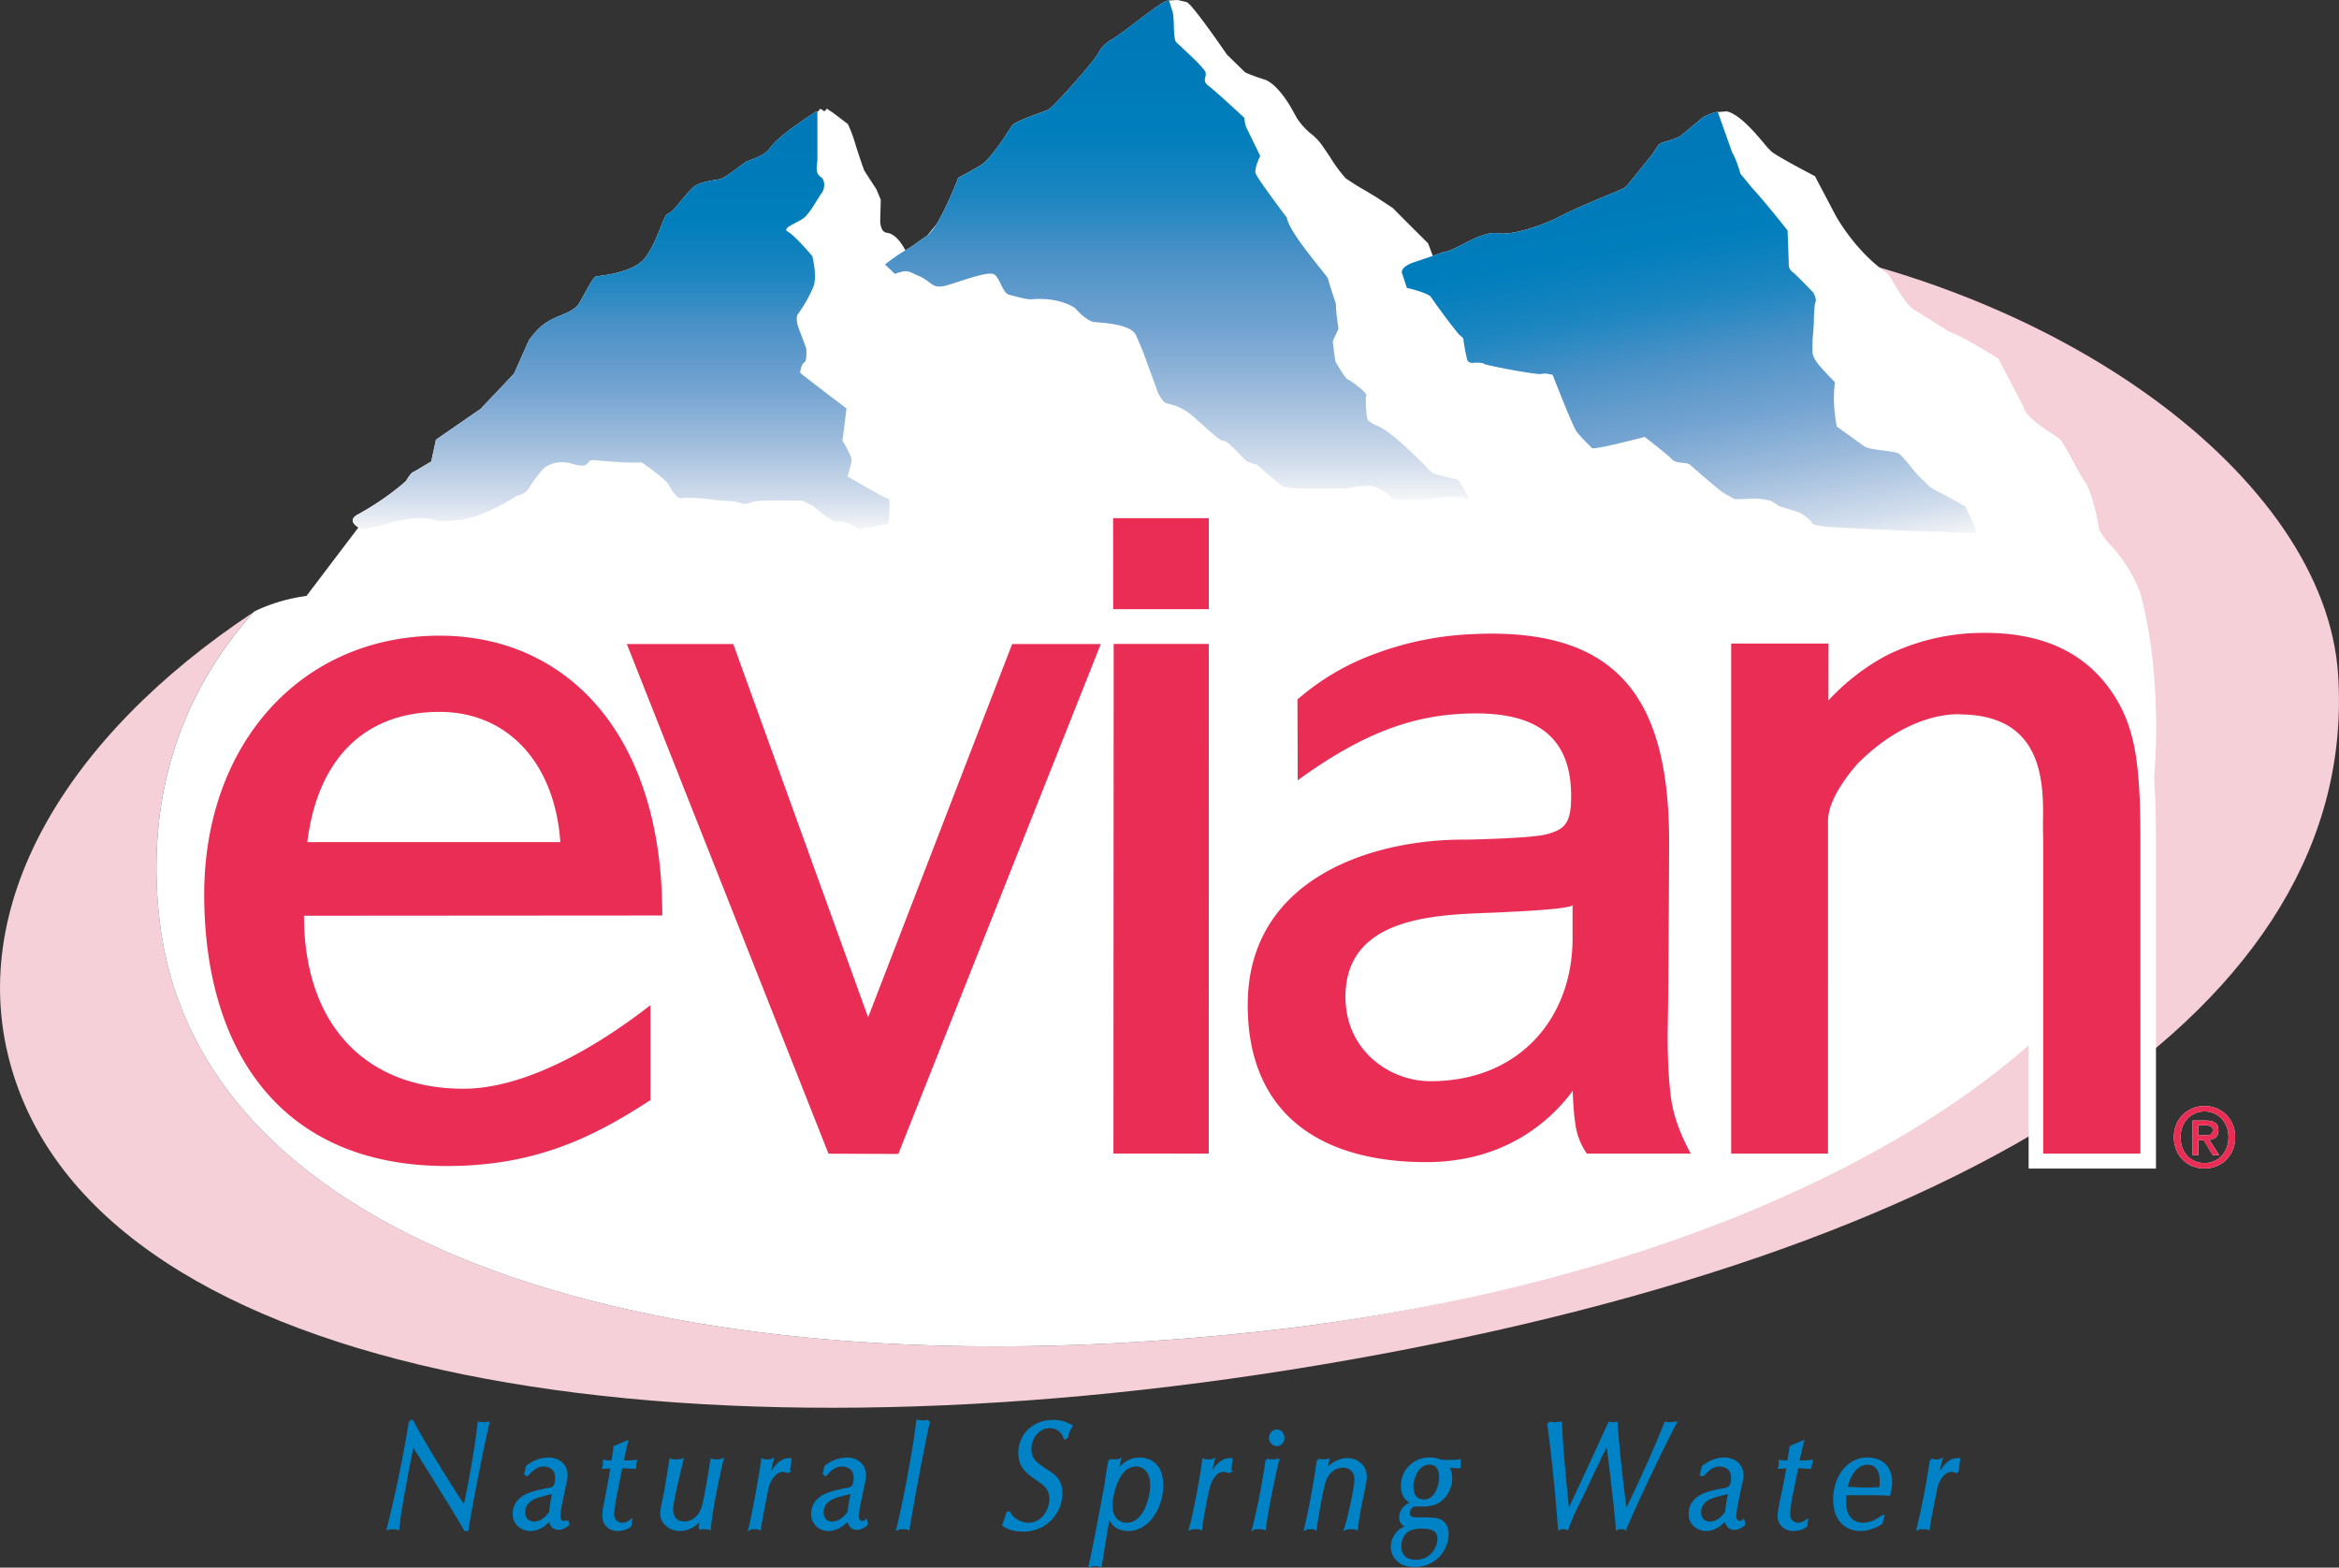 <svg xmlns="http://www.w3.org/2000/svg" width="282.69" height="189.47" version="1">
    <rect width="100%" height="100%" fill="#333333" stroke="none"/>
    <path fill="#F5D0D8"
          d="M30.7 73.92v.03C7.82 89.07-4.33 109.66 1.42 129.21c11.14 37.9 81.64 48.58 157.99 35.78 79.21-13.29 125.8-43.37 123.17-83.48-1.56-23.76-33.82-47.63-73.2-52.93v22.04c26.07 4.5 44.32 13.52 47.71 31.95 7.17 39.05-38.54 71.12-104.74 78.35-71.33 7.78-128.11-9.73-133.02-49.33-1.7-13.66 1.6-26.79 11.37-37.67"/>
    <path fill="#FFF"
          d="M30.64 74c-9.72 10.86-13 23.96-11.31 37.59 4.9 39.6 61.69 57.11 133.02 49.33 48.95-5.35 90.37-24.27 105.74-49.56a60.56 60.56 0 0 0 2.22-17.03s1.29-11.83-1.64-22.68a17.25 17.25 0 0 0-3.59-5.76 8.06 8.06 0 0 1-1.36-1.87c-.67-3.79-1.41-5.35-1.73-5.78-.3-.4-.83-1.37-1.38-2.38-.68-1.25-1.38-2.54-1.68-2.8-.22-.18-.6-.43-1.05-.73-1.3-.86-3.17-2.1-3.36-3.24l-3-5.75s-4.13-2.61-5.99-3.28c0 0-1.86-1.19-4.24-2.65-.77-.47-1.79-2.15-2.47-3.3a6.7 6.7 0 0 0-.72-1.08c-3.88-2.63-6.23-6.96-6.23-6.96l-2.52-4.78s-4.09-2.12-5.18-2.91a9.5 9.5 0 0 1-1.01-1.1c-1.15-1.36-2.94-3.46-4.46-3.82l-1.09.08s0-.17-1.7.56c0 0-2.34 1.98-2.82 2.33-.48.35-2.06.75-2.32.86-.27.12-.33.25-.33.25l-.81 1.2-3.02 3.73c-.34.36-1.73.87-1.73.87s-4.74 1.94-6.55 2.92c-1.15.62-5.24 2.26-7.32 1.93-2.07-.33-5.25 2.24-6.52 2.26 0 0-.85.32-2.02.72l.7-.24-.57-1.52s-3.8-3.77-4.25-4.26L166.6 24c-.29-.2-.85-.52-1.47-.9a31 31 0 0 1-2.5-1.56 17.43 17.43 0 0 1-1.86-2.53l-.62-.92a9.34 9.34 0 0 1-.14-.19 6.65 6.65 0 0 0-1.62-1.78 8.32 8.32 0 0 1-1.62-1.8l-.73-1.31s-1.63-2.92-3.25-3.41c-1.6-.5-2.31-.86-2.31-.86l-2.2-2.15S144.05.4 143.4.25L142.35 0l-1.07.06c-.18.01-.4.08-.7.25-1.17.66-5.27 3.94-6.15 4.43-.88.5-1.32.98-1.76 1.8-.44.82-5.28 6.4-6.01 6.73-.73.33-3.37 1.15-4.25 1.8 0 0-.59.83-.88 1.32-.3.5-2.05 2.96-2.78 3.44-.74.5-2.93 1.65-2.93 1.65s-1.36 3.55-2.65 5.64l-1.08 1.32-.02.02-1.96 1.38-.69.42c-.48-.92-1.25-2.02-2.25-2.13-.76-.08-.79-1.34-.79-1.34l.07-2.65-.53-1.26-1.46-2.25c-.37-1-.73-2.1-1.04-3.07a15.87 15.87 0 0 0-.95-2.57l-1.75-1.33-.42-.28c-.22-.16-.31-.22-.37-.22-.04 0-.06.04-.1.09-.03.05-.1.13-.19.21l-.13-.08c-.21-.15-.3-.22-.36-.22-.04 0-.06.04-.1.09-.05.06-.12.16-.27.28-.02-.01-.15-.07-.36.08-.79.56-4.31 2.76-5.4 4.34-.6.9-2.76 1.54-2.76 1.54l-1.1.78s-1.59 1.28-2.21 1.4c-.85.15-2.36.3-3.1.92-.73.62-1.81 2.02-1.81 2.02s-.86 1.08-1.35 1.24c-.5.15-1.08 2.94-2.56 5.1-1.47 2.17-5.79 2.33-6.16 2.49-.37.15-1.5 2.47-2 3.25-.48.77-1.73 1.23-2.07 1.37-2.02.82-2.6 1.3-3.95 3l-1.82 4.09-4.05 4.27-5.39 3.72-.57 2.63L50.06 57s-.26-.1-1 1.14c0 0-2.25 2.1-5.83 4.05-1.11.6-.44 1.23.09 1.56l-6.28 8.28c-3.72.48-6.34 1.9-6.34 1.9v.02l-.06.04m235.43 59.7l-.36.05-.35.08-.34.12-.32.15-.3.18-.3.2-.26.24-.25.26-.21.28-.2.31-.15.34-.13.35-.1.38-.05.4-.02.42.02.4.05.38.09.36.12.36.14.33.18.3.2.3.24.26.26.25.28.2.31.2.33.15.35.12.36.1.39.05.4.01.36-.01.36-.05.35-.09.34-.11.32-.15.3-.18.3-.2.26-.24.24-.26.21-.29.2-.3.15-.34.13-.36.1-.38.05-.4.02-.41-.02-.42-.05-.4-.1-.38-.13-.35-.16-.34-.19-.3-.21-.3-.24-.25-.27-.24-.28-.2-.31-.18-.32-.15-.34-.12-.35-.08-.36-.05-.36-.02-.38.02zm.07.65l.3-.01.3.01.3.05.27.07.27.1.25.12.24.15.22.17.2.2.2.21.16.24.14.26.12.28.1.29.07.3.04.33.02.34-.02.34-.04.32-.07.31-.1.3-.12.27-.14.26-.17.24-.18.21-.2.2-.23.17-.24.15-.25.12-.27.1-.27.07-.3.04-.3.02-.32-.02-.31-.04-.3-.08-.28-.1-.25-.14-.25-.16-.21-.17-.2-.2-.18-.23-.16-.24-.13-.26-.11-.27-.09-.29-.1-.6-.01-.32.01-.34.05-.32.07-.31.1-.3.11-.27.15-.26.16-.24.19-.21.2-.2.23-.17.24-.15.25-.12.27-.1.29-.07.28-.05zm-1.13 5.27h.69v-1.79h.65l1.08 1.79h.77l-1.17-1.84.23-.04.2-.06.2-.1.15-.11.13-.15.1-.2.08-.34-.02-.44-.07-.25-.12-.2-.17-.17-.22-.12-.26-.1-.3-.04-.36-.02H265v4.18zm.69-2.37V136h.83l.31.02.3.08.12.07.09.1.06.13.02.28-.04.18-.07.13-.18.14-.14.05-.17.03-1.13.02"/>
    <path fill="#FFF"
          d="M186.08 111.77c.72-.05 1.46-.12 2.13-.2v1.87c0 4.4-1.48 8.24-4.08 10.97-2.58 2.71-6.39 4.45-11.31 4.45a8.85 8.85 0 0 1-5.8-2.22 8.04 8.04 0 0 1-2.68-6.17c0-2.03.55-3.43 1.36-4.46a8.08 8.08 0 0 1 3.57-2.42c1.54-.59 3.32-.93 5.17-1.15a75.6 75.6 0 0 1 5.4-.34c.87-.04 1.7-.07 2.45-.12.22 0 1.98-.08 3.79-.21zm4.96 29.47h16.3l-1.42-2.66c-1.58-2.95-2.08-4.9-2.26-6.72v-.06l-.07-.52c-.03-.35-.08-.89-.12-1.58-.1-1.4-.17-3.44-.12-6 .1-5.23.17-21.89.17-21.89 0-4.25-.35-8.12-1.2-11.52-.84-3.4-2.2-6.4-4.25-8.83a17.59 17.59 0 0 0-8.1-5.37 30.63 30.63 0 0 0-9.72-1.39c-.76 0-1.54.02-2.34.06-4.74.23-8.71 1.1-12.38 2.47a31.69 31.69 0 0 0-9.98 5.87l-.63.54.04 14.14 2.85-2.08a46.54 46.54 0 0 1 9.8-5.67 27.5 27.5 0 0 1 8.95-2.03h.03c.6-.03 1.17-.05 1.71-.05 1.39 0 2.62.1 3.7.32 1.51.3 2.68.81 3.56 1.49a5.77 5.77 0 0 1 1.94 2.75 12 12 0 0 1 .5 4.79l-.04.36c-.1.66-.25.8-.31.86-.13.12-.43.3-1.33.53a29.87 29.87 0 0 1-2.01.25 170.7 170.7 0 0 1-7.46.31c-5.86 0-12.67 1.22-18.12 4.48a20.26 20.26 0 0 0-7.03 6.79c-1.78 2.9-2.8 6.4-2.8 10.54 0 3.52.6 6.62 1.74 9.29a17.1 17.1 0 0 0 4.97 6.6c4.25 3.46 10.12 4.94 16.7 4.94 5.07 0 9.14-1.33 12.31-3.18 1.53-.9 2.85-1.9 3.96-2.93.14.83.36 1.64.63 2.36.3.77.69 1.53 1.19 2.12l.64.62M73.4 84.14c-5.22-6.1-12.48-9.19-20.5-9.19-8.93 0-16.56 3.51-21.92 9.47-5.36 5.95-8.4 14.23-8.39 23.7.02 9.5 2.32 18.15 7.45 24.47a25.99 25.99 0 0 0 9.8 7.46 34.23 34.23 0 0 0 13.9 2.69h.02c5.36 0 9.88-.83 14.03-2.29a53.67 53.67 0 0 0 11.6-5.99l.82-.53v-16.15l-2.91 2.27a60.64 60.64 0 0 1-10.76 6.81c-3.77 1.8-7.46 2.9-10.76 2.9-5.43 0-9.75-1.75-12.71-4.88-2.69-2.84-4.42-7-4.73-12.44l43.15-.03.16-1.93c0-11.39-3.05-20.28-8.25-26.34zm-30.2 7.23c2.32-2.3 5.53-3.6 9.67-3.6 3.7 0 6.7 1.4 8.88 3.77 1.86 2.04 3.19 4.89 3.73 8.38h-26.5c.76-3.72 2.22-6.57 4.22-8.55zm79-15.41h-1.24l-16.15 41.82-15.1-41.82H72.9l25.82 65.27 10.9.05 23.05-58.02-.04 57.96 15.15.02.02-65.29h-25.62M222.75 99c.02-.44.18-1 .47-1.66.3-.65.69-1.31 1.1-1.92a19.6 19.6 0 0 1 1.6-2.02c3.08-3.07 5.94-4.37 7.96-4.93a11.2 11.2 0 0 1 2.97-.4h.15l.17.02c2.1.04 3.56.48 4.6 1.09 1.02.6 1.73 1.4 2.24 2.37.51.99.82 2.15.99 3.4.16 1.25.18 2.53.17 3.74-.02.88 0 1.66 0 2.33l.01 1.26v38.96h15.39v-38.8c0-4.5-.09-8.05-.51-11.01-.43-3-1.2-5.44-2.56-7.75a17.3 17.3 0 0 0-8.52-7.47 23.83 23.83 0 0 0-9.85-1.6 28.13 28.13 0 0 0-10.83 2.42c-.35.14-2.68 1.15-5.49 3.41V75.9h-15.39v65.3h12.6l2.74-1.73V99M132.7 75.35h15.12V60.74h-15.13v14.6"/>
    <path fill="#EA2D55"
          d="M67.7 101.78H37.14c1.24-10.02 6.9-15.74 15.98-15.74 8.36 0 13.96 6.34 14.6 15.74zm-30.96 8.9l43.3-.03v-.14c0-22.13-11.85-33.68-26.9-33.68-16.85 0-28.48 13.2-28.46 31.33.02 18.46 8.96 32.76 29.3 32.77 10.32 0 17.3-3.17 24.63-7.97v-11.47c-6.74 5.25-15.26 10.1-22.6 10.1-11.64 0-19.27-7.56-19.27-20.92m109.35 28.76l.01-61.6h-11.5l-.03 61.59 11.52.01m74.85-40.42c.13-3.06 3.67-6.81 3.67-6.81 6.63-6.6 12.56-5.85 12.56-5.85 9.29.2 9.82 7.45 9.75 12.43-.03 1.49.03 2.7.02 3.58v37.07h11.75V102.5c.02-9.02-.4-13.72-2.81-17.84-4.02-6.85-10.77-8.3-16.75-8.16a26.3 26.3 0 0 0-10.15 2.26s-4.03 1.62-8 5.9l.01-6.88h-11.76v61.65h11.7V99.01m-30.87 10.4v4.07c-.03 9.59-6.45 17.2-17.18 17.2-4.96 0-10.27-3.74-10.27-10.19 0-10.75 13.4-9.85 19.63-10.27 0 0 7.4-.3 7.82-.82zm1.74 30.04l-.02-.02h12.56c-1.67-3.12-2.25-5.3-2.46-7.38 0 0-.42-3.14-.31-8.36.1-5.22.16-21.83.16-21.83 0-16.6-5.47-26.09-23.68-25.22A38.06 38.06 0 0 0 166.24 79a29.82 29.82 0 0 0-9.43 5.54l.03 9.77c7.34-5.34 13.23-7.67 19.67-8.03 8.82-.51 13.92 2.41 13.33 11.26l-.06.44c-.27 1.79-1.06 2.4-2.98 2.88s-9.52.62-9.52.62c-11.47-.11-26.48 4.69-26.48 19.98 0 13.26 8.89 19 21.58 19 9.45 0 15-4.95 17.7-8.62 0 0 .05 2.22.29 3.81a8.2 8.2 0 0 0 1.43 3.8M75.76 77.84l24.37 61.6 8.44.03 24.47-61.63h-10.71l-17.41 45.12-16.3-45.12H75.76m70.34-4.21v-11h-11.57l.01 11h11.56m120.71 60.06l-.36-.02-.38.02-.36.05-.35.08-.34.12-.32.15-.3.18-.3.2-.26.24-.24.26-.22.28-.2.31-.15.34-.13.35-.1.38-.05.4-.02.42.02.4.05.38.09.36.12.36.14.33.18.3.2.3.24.26.26.25.29.2.3.2.33.15.35.12.36.1.39.05.4.01.36-.01.36-.05.35-.09.34-.11.32-.15.3-.18.3-.2.26-.24.24-.26.22-.29.18-.3.16-.34.13-.36.1-.38.06-.4.02-.41-.02-.42-.06-.4-.1-.38-.13-.35-.16-.34-.18-.3-.22-.3-.24-.25-.27-.24-.28-.2-.31-.18-.32-.15-.34-.12-.35-.08-.36-.05zm-.67.65l.3-.01.3.01.3.05.27.07.27.1.25.12.24.15.22.17.2.2.2.21.16.24.14.26.12.28.1.29.07.3.04.33.02.34-.02.34-.04.32-.07.31-.1.3-.12.27-.14.26-.17.24-.18.21-.2.2-.23.17-.24.15-.25.12-.27.1-.27.07-.3.04-.3.02-.32-.02-.31-.04-.3-.08-.28-.1-.25-.14-.25-.16-.21-.17-.2-.2-.18-.23-.16-.24-.13-.26-.11-.27-.09-.29-.1-.6-.01-.32.01-.34.05-.32.07-.31.1-.3.11-.27.15-.26.16-.24.19-.21.2-.2.23-.17.24-.15.25-.12.27-.1.29-.07.28-.05zm-.44 2.9V136h.83l.31.02.3.08.12.07.09.1.06.13.02.28-.04.18-.07.13-.18.14-.14.05-.17.03-1.13.02zm1.25-1.8l-.35-.01H265v4.18h.69v-1.79h.64l1.09 1.79h.77l-1.17-1.84.23-.04.2-.06.2-.1.15-.11.07-.07.12-.17.1-.33.02-.41-.05-.28-.1-.22-.14-.2-.2-.14-.23-.1-.45-.1"/>
    <path fill="none" d="M41.62 13.45h66.1v50.54h-66.1z"/>
    <path fill="none" d="M108.72 64.1V13.46h-67V64.1h67"/>
    <path fill="none" d="M106.95.06h70.63V60.7h-70.63z"/>
    <path fill="none" d="M178.58 61.16V.06h-71v61.1h71"/>
    <path fill="none" d="M170.14 72.5l-6.81-58.45 75.03-8.75 6.82 58.45z"/>
    <path fill="none" d="M246.4 63.77l-6.84-58.6-75.54 8.8 6.83 58.6 75.54-8.8"/>
    <linearGradient id="a" x1="75.07" x2="75.07" y1="13.51" y2="63.99" gradientUnits="userSpaceOnUse">
        <stop offset="0" stop-color="#0078B9"/>
        <stop offset=".13" stop-color="#007AB9"/>
        <stop offset=".26" stop-color="#007EBC"/>
        <stop offset=".39" stop-color="#1B85C0"/>
        <stop offset=".52" stop-color="#4D92C7"/>
        <stop offset=".66" stop-color="#73A3D1"/>
        <stop offset=".79" stop-color="#9EBCDC"/>
        <stop offset=".93" stop-color="#D3DEED"/>
        <stop offset="1" stop-color="#F5F6F7"/>
    </linearGradient>
    <path fill="url(#a)"
          d="M98.79 19.34c0 .45-.36 1.52.37 2.02.66.44.5 1.54.13 2-.37.47-1.35 2.33-2.1 2.95-.73.62-2.82 1.24-1.96 1.7.86.47 2.95 2.95 2.95 2.95s.62 2.48.12 3.72a16.8 16.8 0 0 1-1.84 3.25c-.37.46 0 1.55 0 1.55l.98 2.63s.13 1.55-.24 1.7c-.37.16-.5 1.24-.5 1.24 1.11.93 5.61 4.32 5.61 4.32l-.49 3.88s1.1 1.86 1.1 2.32c0 .46-.49 2.01-.49 2.01s4.56 2.7 4.92 2.7c.37 0 0 3.06 0 3.06l-3.44.6c-1.84-1.09-2.95-.93-2.95-.93-.61 0-2.7-1.86-2.7-1.86l-1.23-.62s-5.4-.16-6.13.15c-.74.3-1.06.28-1.48.1-.63-.28-2.65-.24-3.4-.4-.73-.15-3.3-.3-3.67-.15-.37.15-1.1-.77-1.48-1.55-.37-.78-3.31-2.79-3.31-2.79-1.47.16-6.01-.3-6.01-.3-.86.3-.25 1.08-2.46.45-2.21-.61-3.44.63-3.44.63s-1.1 1.23-1.6 2.16c-.48.93-1.59 1.09-1.59 1.09-4.05 2.63-6.87 2.94-6.87 2.94s-3.01.26-3.01 0c-1.23-.46-3.88-.14-5.35.32-1.47.47-3.46.81-3.46.81s-2.15-.92-.54-1.8c3.58-1.95 5.83-4.05 5.83-4.05.74-1.24 1-1.14 1-1.14l2.06-1.22.57-2.64 5.4-3.72 4.04-4.27 1.82-4.1c1.35-1.7 1.93-2.17 3.95-2.99.34-.14 1.59-.6 2.08-1.37.49-.78 1.62-3.1 2-3.25.36-.16 4.68-.32 6.15-2.49 1.48-2.16 2.07-4.95 2.56-5.1.49-.16 1.35-1.24 1.35-1.24s1.08-1.4 1.82-2.02c.73-.62 2.24-.77 3.09-.92.62-.12 2.2-1.4 2.2-1.4l1.11-.78s2.15-.65 2.76-1.54c1.09-1.58 4.61-3.78 5.4-4.34.24-.16.37-.07.37-.07v5.8"/>
    <linearGradient id="b" x1="142.26" x2="142.26" y1=".06" y2="60.36" gradientUnits="userSpaceOnUse">
        <stop offset="0" stop-color="#0078B9"/>
        <stop offset=".13" stop-color="#007AB9"/>
        <stop offset=".26" stop-color="#007EBC"/>
        <stop offset=".39" stop-color="#1B85C0"/>
        <stop offset=".52" stop-color="#4D92C7"/>
        <stop offset=".66" stop-color="#73A3D1"/>
        <stop offset=".79" stop-color="#9EBCDC"/>
        <stop offset=".93" stop-color="#D3DEED"/>
        <stop offset="1" stop-color="#F5F6F7"/>
    </linearGradient>
    <path fill="url(#b)"
          d="M112.06 28.46c1.47-.98 3.76-6.98 3.76-6.98s2.2-1.15 2.93-1.64c.73-.5 2.49-2.96 2.78-3.45.3-.5.88-1.31.88-1.31.88-.66 3.52-1.48 4.25-1.8.73-.33 5.57-5.92 6-6.74.45-.82.89-1.3 1.77-1.8S139.4.97 140.58.3c.3-.17.52-.24.7-.25l.03.08.44 1.4c.22 1.15 0 3.2.44 3.61.44.41 3.37 3.04 3.52 3.61.15.57-.51.98.37 1.64.88.66 4.32 3.86 4.32 3.86s0 .74.3 1.3l1.61 3.3s-.76 1.47-.55 2.12c.22.66 3.77 5.34 3.77 5.34.22 1.8 4.98 7.13 4.98 7.38 0 .24.95 3.03.95 3.03-.02 1.04.31 3.02.31 3.02l-.67 1.42c-.07.16.3 2.54.3 2.54s1.16 2.05 1.46 2.13c.29.08 2.41 1.64 2.27 1.97-.15.32 0 2.46.14 2.87.15.4 1.25.82 1.25.82 1.98.82 6.16 5.25 6.38 5.5.22.24.88.4.88.4s1.68.42 2.2.5c.5.08 1.6 2.46 1.6 2.46-.5 0-1.53-.5-3-.25-1.46.25-6.3.58-6.45.09-.14-.5-1.1-.82-1.68-1.24-.6-.4-2.2-.16-2.79-.08-.58.08-.44.17-1.9.17-1.47 0-6.08.16-6.82-.33-.73-.5-3-2.54-3-2.54s-.66-.17-1.1-.33c-.44-.17-2.42-2.63-2.93-2.55-.51.09-2.42-1.88-3.89-3.11-1.46-1.23-2.78-1.32-3.15-1.48-.36-.16-.88-1.14-.88-1.14l-1.83-5.01s-.29-.74-.87-2.05c-.6-1.32-3.96-1.49-4.99-1.57-1.03-.08-2.39-1.72-2.39-1.72s-1.33-.93-3.58-1.06c-2.37-.14-.93.4-4.38-.53-.78-.22-1.08-1.93-1.74-2.43-.66-.48-3.44.58-5.57 1.24-2.12.65-1.93-.4-3.58-1.07-1.31-.53-1.18-.86-2.91-.26l-1.2-1.14c1.31-1 1.5-1.12 3.16-2.13l1.96-1.38"/>
    <linearGradient id="c" x1="198.21" x2="207.85" y1="15.16" y2="69.84" gradientUnits="userSpaceOnUse">
        <stop offset="0" stop-color="#0078B9"/>
        <stop offset=".13" stop-color="#007AB9"/>
        <stop offset=".26" stop-color="#007EBC"/>
        <stop offset=".39" stop-color="#1B85C0"/>
        <stop offset=".52" stop-color="#4D92C7"/>
        <stop offset=".66" stop-color="#73A3D1"/>
        <stop offset=".79" stop-color="#9EBCDC"/>
        <stop offset=".93" stop-color="#D3DEED"/>
        <stop offset="1" stop-color="#F5F6F7"/>
    </linearGradient>
    <path fill="url(#c)"
          d="M205.91 14.1c1.7-.73 1.7-.57 1.7-.57l1.74 4.9c.54.88 1 2.57 1 2.57l1.4 1.71c1.52 1.62 4.29 5.14 4.29 5.14s.15 3.66.15 4.14c-.01.48.28.76.55.96.28.2 2.38 2.37 2.38 2.37s.48.73.29 1.24c-.2.5-.18 2.43-.2 2.75-.2 2.62-.13 1.2-.16 3.07 0 .57.25 1.08.77 1.72.52.64 1.97 2.12 1.97 2.12s-.1.23-.14 1.54c-.06 1.8.34 3.79.34 3.79l3.32 2.39c.76.52 3.75.51 4.24.93.5.4 1.7 1.92 1.86 2.12.8.93.93.93 1.73 1.76.38.4 4.54 2.37 4.5 2.62-.03.24 1.66 3.07.93 3.05-9.82-.27-17.1-.7-17.48-.73-.38-.02-2-.18-2.1-.48-.1-.32-1-.98-1.47-1.23-.48-.25-2.37-.7-2.65-.9-.27-.2-.7-.53-1.15-.62a8.35 8.35 0 0 0-2-.2c-.43.07-2.09.07-2.09.07s-1.02-.57-1.43-.82c-.41-.26-3.59-3-3.95-3.34-.35-.35-1.66-.08-2.17-.65-.51-.56-3.3-2.71-3.3-2.71s-6.17 1.63-6.4 1.34c-.22-.29-1.29-1.25-1.82-1.97s-2.9-6.86-2.9-6.86-.85-.27-1.35-.12c-.49.15-6.66-1.02-6.94-1.22-.28-.2-1.16-.14-1.35-.12-.19.03-.58-.07-.67-.3-.09-.23-.41-1.86-.46-2.34-.06-.47.03-.24-.62-.86a77.38 77.38 0 0 1-3.39-4.55c-.7-.53-2.85-1.02-2.85-1.02l-.6-1.83s-.23-.72 1.6-1.31c1.85-.6 3.47-1.2 3.47-1.2 1.27-.02 4.44-2.6 6.52-2.26 2.07.33 6.16-1.3 7.3-1.93 1.82-.98 6.56-2.92 6.56-2.92s1.39-.5 1.73-.87l3.02-3.72.81-1.2s.07-.14.33-.26c.26-.1 1.84-.51 2.32-.86.48-.35 2.82-2.33 2.82-2.33"/>
    <path fill="#0083C6" fill-rule="evenodd" stroke="#0083C6" stroke-miterlimit="2.61" stroke-width=".35"
          d="M49.6 171.79a154.53 154.53 0 0 1-2.67 12.94c.21-.07.43-.07.57-.07.22 0 .44 0 .58.07.14-1.74 1.3-7.95 1.8-10.2.65 1.02 5.85 9.33 6.35 10.34h.22c.21-1.66 1.95-10.55 2.52-12.86-.14 0-.29.07-.5.07s-.43-.07-.58-.07c-.29 3.04-1.44 9.03-1.73 10.19-.8-1.01-5.41-8.46-6.35-10.41h-.22zm13.92 6.43h.21c.58-.65 1.16-1.15 1.95-1.15.87 0 1.59.5 1.59 1.52 0 .5-.07 1.08-.5 1.3-.3.14-.87.14-1.23.28-1.01.22-3.4.65-3.4 2.82 0 1.23 1.02 1.88 1.95 1.88 1.01 0 1.8-.58 2.38-1.3.08.65.36 1.16 1.01 1.16.44 0 .8-.22 1.16-.5l-.07-.37a.65.65 0 0 1-.44.14c-.36 0-.57-.36-.57-.72s.07-.86.21-1.59l.44-2.1c.07-.28.21-.86.21-1.3 0-1.15-.86-1.95-2.16-1.95a4.2 4.2 0 0 0-2.53.94l-.21.94zm-.22 4.56c0-1.38 1.3-1.88 2.31-2.1.43-.14.94-.22 1.37-.36-.22.8-.36 1.66-.43 2.46-.5.72-1.16 1.3-2.02 1.3-.65 0-1.23-.44-1.23-1.3zm11.04-7.88l-.29 1.8c-.29 0-.65 0-1.01-.07 0 .36 0 .5-.07.72.36 0 .72-.07 1-.07-.28 1.81-.35 2.02-.79 4.41a6.38 6.38 0 0 0-.21 1.52c0 1.08.8 1.66 1.66 1.66.5 0 1.15-.14 1.51-.5l.07-.51c-.28.21-.64.36-1 .36-.51 0-1.16-.36-1.16-1.23 0-.57.22-1.73.36-2.45l.65-3.26c.43 0 1.08.07 1.66.07 0-.21 0-.43.07-.72-.58.07-1.15.07-1.59.07.15-.79.3-1.58.51-2.38l-1.37.58zm10.24 9.83c.15-.08.36-.08.58-.08.22 0 .36 0 .58.08.14-2.1 1.22-7.09 1.51-8.24-.14.07-.36.07-.58.07-.21 0-.43 0-.64-.07-.08.36-.65 4.26-1.02 5.56-.28 1.08-1.15 2.02-2.3 2.02-.94 0-1.52-.57-1.52-1.65 0-.94.8-4.2 1.23-5.93-.22.07-.43.07-.72.07-.22 0-.44 0-.65-.07-.15 1.23-.5 3.1-.58 3.68-.29 1.38-.5 2.32-.5 2.75 0 1.23 1.15 1.95 2.16 1.95 1.3 0 2.17-.8 2.67-1.44v.07l-.22 1.23zm10.75-6.94c0-.44.07-.87.15-1.38-1.16-.07-1.8 1.02-2.46 1.96h-.07c.07-.73.29-1.6.36-1.88-.14.07-.36.07-.58.07-.14 0-.43 0-.57-.07-.22 1.8-1.16 6.8-1.52 8.24.15-.08.36-.08.58-.08.22 0 .43 0 .58.08.14-1.09.86-4.63.93-4.99.37-1.3 1.16-2.02 1.88-2.02.22 0 .43.07.58.14l.14-.07zm4.26.43h.21c.51-.65 1.16-1.15 1.95-1.15.87 0 1.59.5 1.59 1.52 0 .5-.07 1.08-.5 1.3-.3.14-.87.14-1.23.28-1.01.22-3.4.65-3.4 2.82a1.86 1.86 0 0 0 1.88 1.88c1.01 0 1.8-.58 2.46-1.3.07.65.36 1.16 1 1.16.44 0 .8-.22 1.16-.5l-.07-.37c-.07.07-.22.14-.44.14-.36 0-.57-.36-.57-.72s.07-.86.21-1.59l.44-2.1c.07-.28.21-.86.21-1.3 0-1.15-.86-1.95-2.16-1.95a4.2 4.2 0 0 0-2.53.94l-.21.94zm-.22 4.56c0-1.38 1.3-1.88 2.31-2.1.43-.14.94-.22 1.37-.36-.21.8-.36 1.66-.43 2.46-.5.72-1.23 1.3-2.1 1.3-.57 0-1.15-.44-1.15-1.3zm12.84-10.99c-.21 0-.43.07-.72.07-.21 0-.36-.07-.58-.07-.28 2.53-1.37 8.75-2.38 12.94.15-.07.3-.07.58-.07.29 0 .5 0 .65.07a321.4 321.4 0 0 1 2.45-12.94zm16.67 2.02c.14-.65.21-.86.57-1.44-.43-.22-1.08-.58-2.16-.58-2.38 0-4.04 1.66-4.04 3.83 0 1.66.94 2.31 1.95 3.03.94.65 1.8 1.16 1.8 2.53 0 1.3-.94 3.04-2.74 3.04-.65 0-1.8-.36-2.3-1.37h-.15c-.15.43-.3.94-.5 1.44.64.5 1.5.65 2.37.65a4.49 4.49 0 0 0 4.55-4.4c0-1.67-.87-2.25-1.95-2.9-1.08-.72-1.8-1.23-1.8-2.53 0-1.37 1-2.67 2.38-2.67.86 0 1.58.5 1.87 1.37h.15zm5.2 9.32c.28 1.3 1.29 1.74 2.3 1.74 2.45 0 4.04-2.82 4.04-5.35 0-2.74-1.8-3.18-2.67-3.18-1.51 0-2.3 1.01-2.74 1.67.07-.65.14-.94.29-1.52-.15.07-.44.07-.58.07-.22 0-.43 0-.58-.07a58.3 58.3 0 0 0-.5 3.1c-.58 3.11-1.3 7.01-1.88 9.62.22-.08.44-.08.65-.08.22 0 .43 0 .58.08.29-1.81.65-4.05 1.01-6.08h.07zm.2-1.22c0-.8.59-4.84 3.04-4.84.86 0 1.87.65 1.87 2.45 0 1.45-.79 4.7-3.03 4.7-.72 0-1.87-.43-1.87-2.31zm14.37-4.12c0-.44.07-.8.14-1.38-1.23-.07-1.88 1.02-2.53 1.96h-.07c.15-.73.36-1.6.43-1.88-.14.07-.36.07-.57.07-.22 0-.44 0-.58-.07-.21 1.8-1.15 6.8-1.59 8.24.22-.08.44-.08.65-.08.22 0 .44 0 .58.08.14-1.09.8-4.63.94-4.99.36-1.3 1.08-2.02 1.8-2.02.29 0 .5.07.65.14l.15-.07zm5.76-1.3c-.21.07-.43.07-.64.07-.22 0-.44 0-.65-.07a76.4 76.4 0 0 1-1.6 8.24c.15-.08.37-.08.59-.08.29 0 .5 0 .72.08.22-2.1 1.3-7.09 1.58-8.24zm-.86-2.68c0 .44.36.8.8.8.35 0 .71-.36.71-.8 0-.5-.35-.86-.72-.86-.43 0-.79.36-.79.86zm6.93 2.68c-.15.07-.36.07-.58.07-.22 0-.36 0-.58-.07a90.94 90.94 0 0 1-1.51 8.24c.14-.08.36-.08.57-.08.22 0 .44 0 .58.08.07-.58.72-4.48 1.08-5.64.5-1.6 1.73-1.88 2.24-1.88.8 0 1.59.5 1.59 1.6 0 1.15-.94 5.12-1.23 5.92.22-.08.5-.08.72-.08.22 0 .43 0 .58.08.07-.8.5-3.25.72-4.05.29-1.6.36-1.73.36-2.17 0-1.37-1.08-2.1-2.16-2.1-1.23 0-2.17.8-2.6 1.38h-.07l.29-1.3zm10.1 5.2c-.44.22-1.3.65-1.3 1.74 0 .72.57.94.8 1v.08c-.15.07-.44.22-.8.43a2.65 2.65 0 0 0-1.01 2.03c0 .65.29 1.23.72 1.59.5.5 1.22.65 1.95.65a3.83 3.83 0 0 0 3.96-3.76c0-.44-.07-1.08-.65-1.52-.57-.36-1.15-.36-2.88-.36-.5 0-1.16 0-1.16-.72 0-.5.44-.8.65-.94h.87c.5 0 1.37 0 2.1-.43a3.33 3.33 0 0 0 1.5-2.82c0-.8-.28-1.23-.43-1.45.37 0 .72.07 1.45.07v-.72c-.36.07-1.16.07-1.52.07-.36 0-.5 0-.8-.07a2.96 2.96 0 0 0-1.14-.22 3.22 3.22 0 0 0-3.4 3.26c0 1.44.87 1.8 1.09 1.95v.14zm.07-2.02c0-.94.58-2.82 2.16-2.82.8 0 1.3.65 1.3 1.66 0 1.01-.5 2.9-2.02 2.9-.65 0-1.44-.37-1.44-1.74zm-1.45 7.23c0-.44.08-1.3.87-1.89.5-.36 1.3-.43 1.66-.43.86 0 2.17.07 2.17 1.38 0 1.22-.94 2.74-2.82 2.74-1 0-1.88-.5-1.88-1.8zm20.28-4.34c-.3-2.82-.8-8.1-.87-10.55-.29 0-.5.07-.8.07-.2 0-.43-.07-.64-.07a223.2 223.2 0 0 1 1.3 12.72c.14-.07.29-.07.5-.07.22 0 .3 0 .44.07.21-.65.57-1.45.86-2.1.29-.58 1.66-3.4 1.95-4.04 1.15-2.46 1.3-2.68 1.95-4.05h.14c.07.29 1.08 8.67 1.15 10.19.15-.08.3-.08.44-.08s.36 0 .5.08a227.3 227.3 0 0 1 3.32-7.23c.14-.29 2.17-4.55 2.74-5.5-.21 0-.43.08-.65.08-.21 0-.36-.07-.5-.07-1.3 3.4-4.19 9.54-4.76 10.62h-.08c-.5-3.18-1.08-9.4-1.15-10.62-.07 0-.22.07-.36.07-.22 0-.36-.07-.43-.07-.73 1.59-4.4 9.6-4.9 10.55h-.15zm16.16-4.34h.21c.58-.65 1.16-1.15 1.95-1.15.86 0 1.59.5 1.59 1.52 0 .5-.08 1.08-.5 1.3-.3.14-.88.21-1.24.28-1 .22-3.39.65-3.39 2.82 0 1.23 1.01 1.88 1.95 1.88s1.73-.58 2.38-1.3c.07.65.36 1.16 1.01 1.16.44 0 .8-.22 1.16-.5l-.08-.37c-.07.07-.21.14-.43.14-.36 0-.58-.36-.58-.72s.08-.86.22-1.59l.43-2.1c.07-.28.22-.86.22-1.3 0-1.15-.87-1.95-2.17-1.95-.93 0-1.73.37-2.52.94l-.22.94zm-.22 4.56c0-1.38 1.3-1.88 2.3-2.1.44-.14.95-.22 1.38-.36-.22.8-.36 1.66-.43 2.46-.5.72-1.16 1.3-2.02 1.3-.65 0-1.23-.44-1.23-1.3zm11.04-7.88l-.29 1.8c-.29 0-.65 0-1.01-.07 0 .36 0 .5-.07.72.36 0 .72-.07 1-.07-.28 1.81-.36 2.02-.86 4.41-.07.58-.22 1.08-.22 1.52 0 1.08.87 1.66 1.66 1.66.58 0 1.23-.14 1.59-.5l.07-.51c-.29.21-.65.36-1 .36-.51 0-1.16-.36-1.16-1.23a17 17 0 0 1 .36-2.45l.65-3.26c.43 0 1.08.07 1.58.07 0-.21.08-.43.15-.72-.58.07-1.15.07-1.66.07.22-.79.36-1.58.58-2.38l-1.37.58zm11.1 8.38h-.06a3.6 3.6 0 0 1-2.31.94c-.87 0-2.24-.43-2.24-2.67 0-.44 0-.8.07-1.01h1.88c1.8 0 2.24 0 3.39.07.07-.3.22-.8.22-1.38 0-2.1-1.3-2.89-2.82-2.89-2.38 0-3.96 2.25-3.96 4.92 0 2.74 1.73 3.61 3.1 3.61.86 0 1.73-.29 2.52-.8l.22-.79zm-1.87-6.43c.8 0 1.66.5 1.66 2.1 0 .43 0 .72-.07.94-.58.07-1.44.07-2.1.07-.57 0-1.44-.08-2.08-.08.5-2.38 1.8-3.03 2.6-3.03zm10.9.94c0-.44.07-.8.14-1.38-1.23-.07-1.8 1.02-2.45 1.96h-.07c.07-.73.28-1.6.36-1.88-.15.07-.36.07-.58.07-.22 0-.43 0-.58-.07a83.8 83.8 0 0 1-1.59 8.24c.22-.08.44-.08.65-.08.22 0 .44 0 .58.08.14-1.09.87-4.63.94-4.99.36-1.3 1.15-2.02 1.87-2.02.22 0 .44.07.58.14l.15-.07z"
          clip-rule="evenodd"/>
</svg>